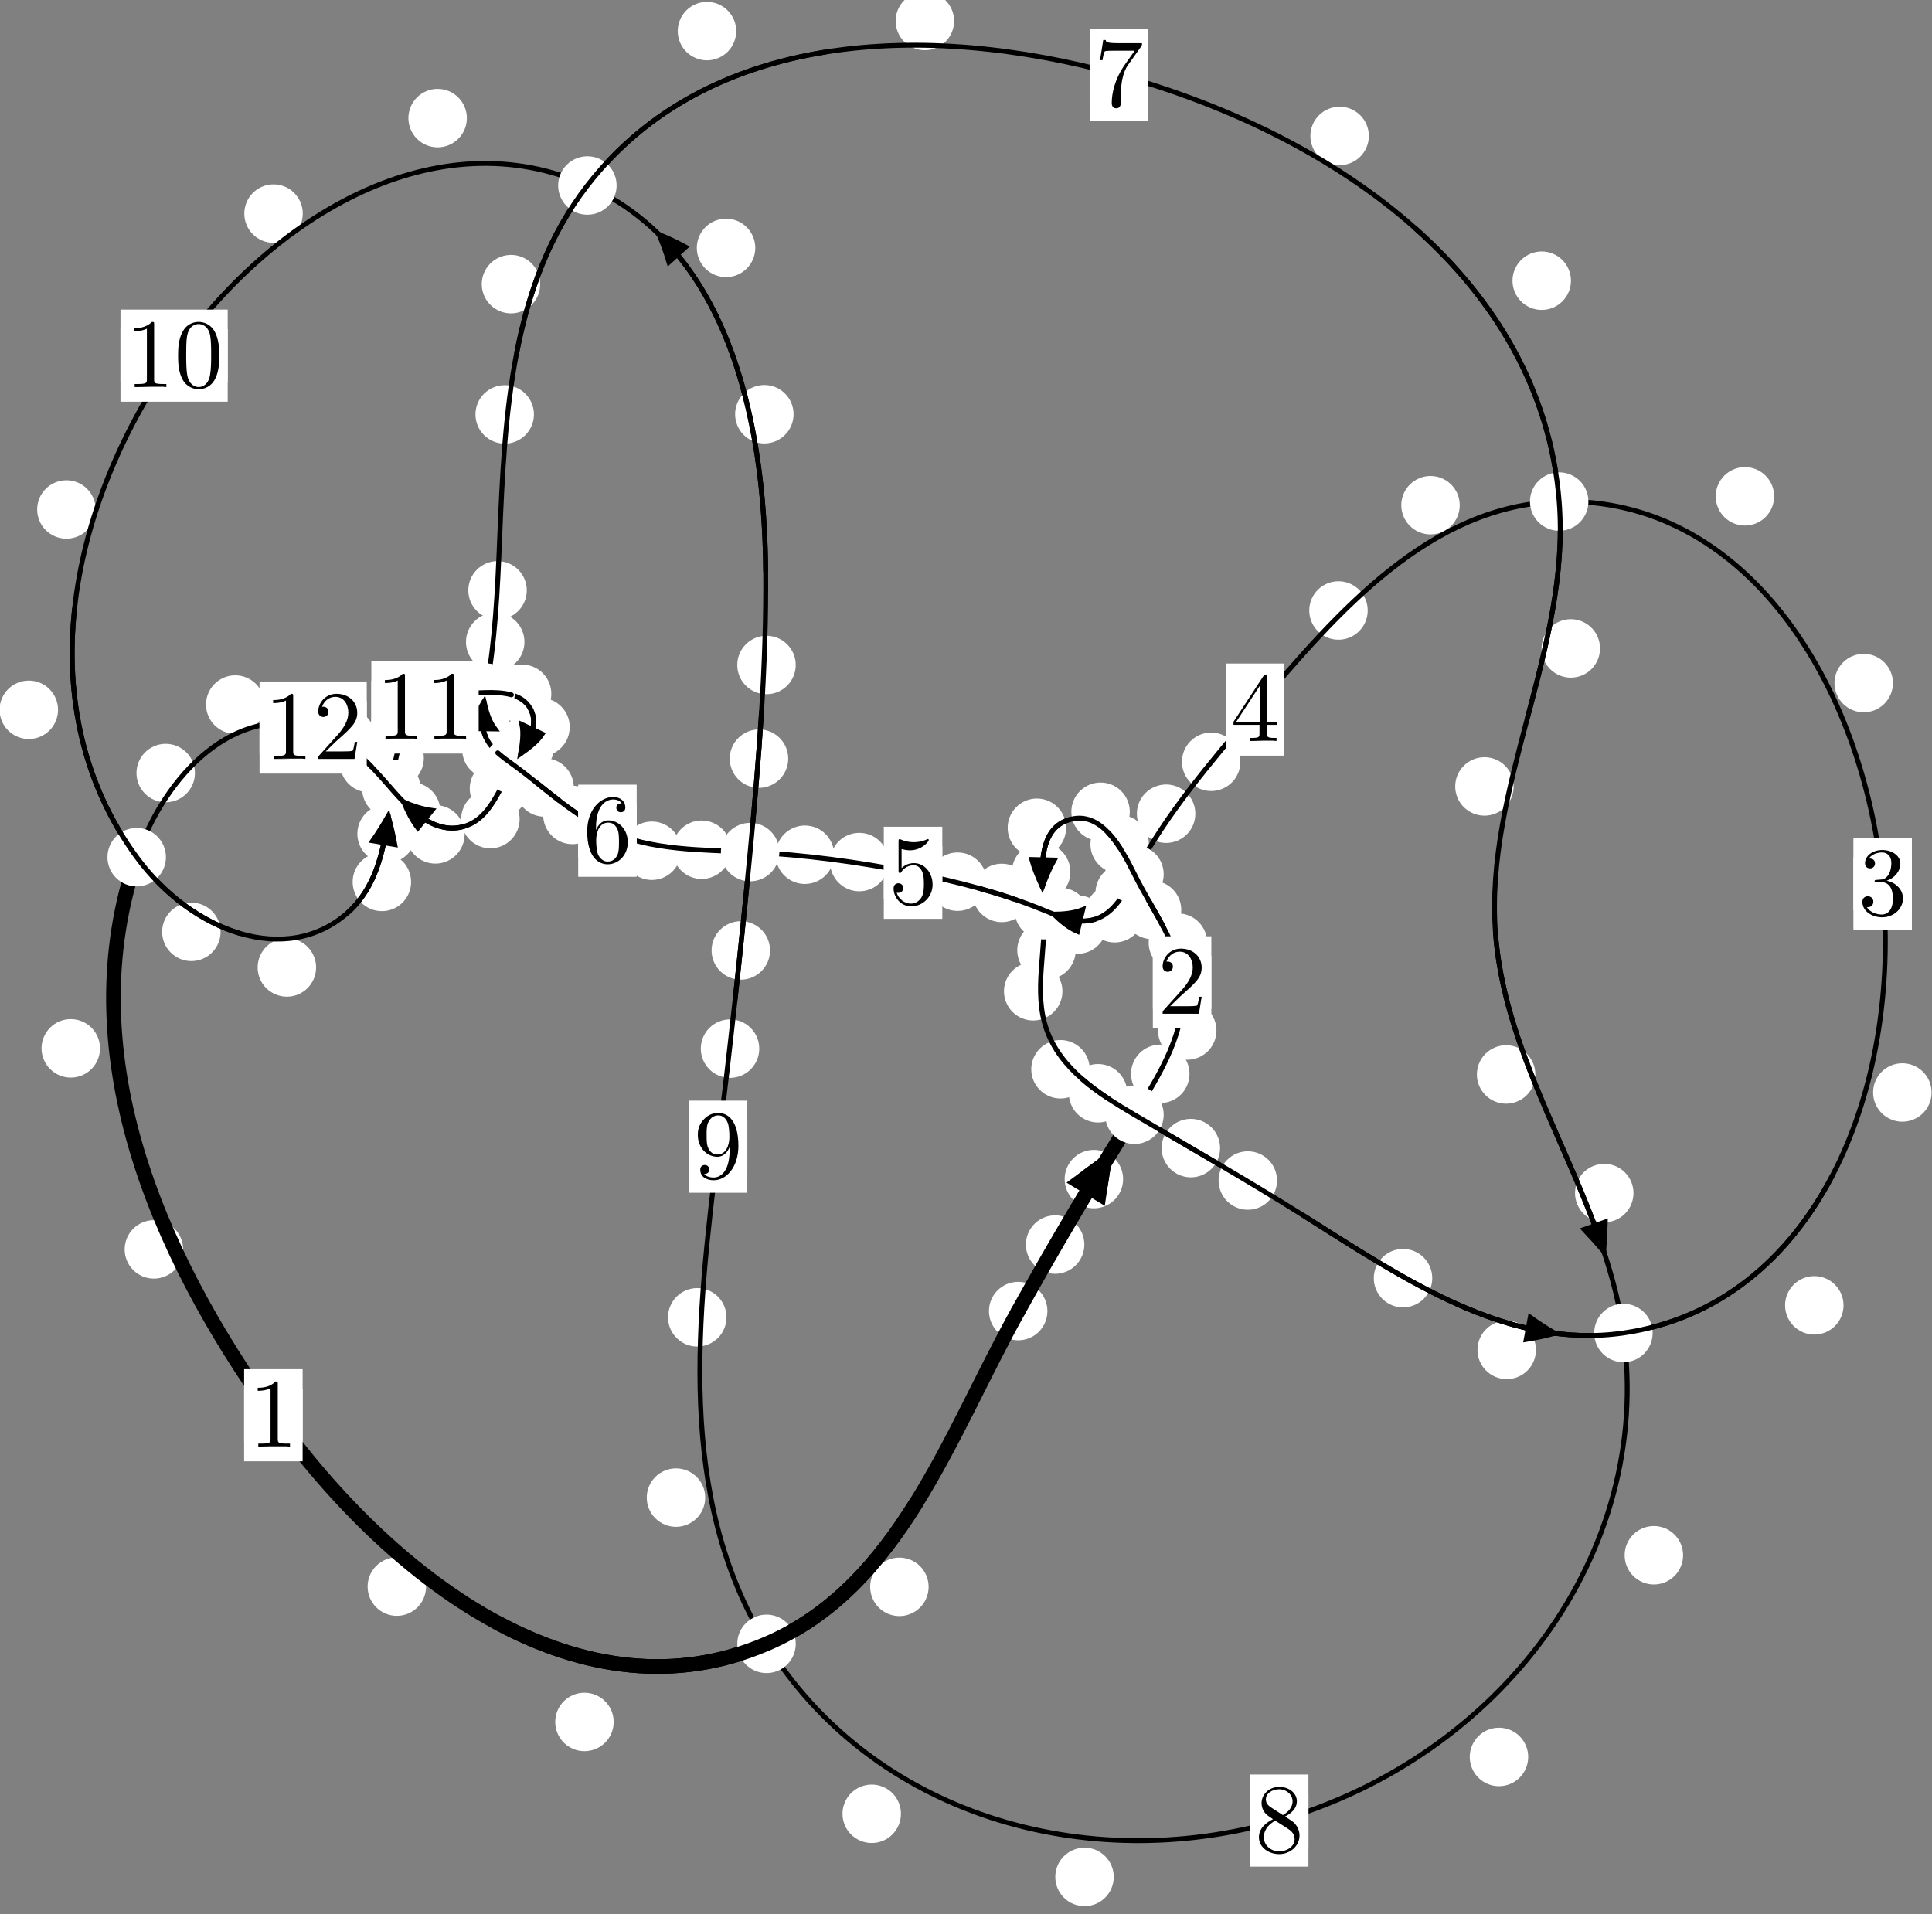 <?xml version="1.0"?>
<!-- Created by MetaPost 1.999 on 2021.07.06:0013 -->
<svg version="1.1" xmlns="http://www.w3.org/2000/svg" xmlns:xlink="http://www.w3.org/1999/xlink" width="197.551" height="195.766" viewBox="0 0 197.551 195.766">
<rect x="0" y="0" width="197.551" height="195.766" fill="#808080" stroke="none"/>
<!-- Original BoundingBox: -116.043869 -80.927292 81.507553 114.838486 -->
  <defs>
    <g transform="scale(0.01,0.01)" id="GLYPHcmr10_48">
      <path style="fill-rule: evenodd;" d="M460 -320C460 -400,455 -480,420 -554C374 -650,292 -666,250 -666C190 -666,117 -640,76 -547C44 -478,39 -400,39 -320C39 -245,43 -155,84 -79C127 2,200 22,249 22C303 22,379 1,423 -94C455 -163,460 -241,460 -320M249 -0C210 -0,151 -25,133 -121C122 -181,122 -273,122 -332C122 -396,122 -462,130 -516C149 -635,224 -644,249 -644C282 -644,348 -626,367 -527C377 -471,377 -395,377 -332C377 -257,377 -189,366 -125C351 -30,294 -0,249 -0"></path>
    </g>
    <g transform="scale(0.01,0.01)" id="GLYPHcmr10_49">
      <path style="fill-rule: evenodd;" d="M294 -640C294 -664,294 -666,271 -666C209 -602,121 -602,89 -602L89 -571C109 -571,168 -571,220 -597L220 -79C220 -43,217 -31,127 -31L95 -31L95 -0L257 -0L130 -3L217 -3L257 -3L297 -3L384 -3L419 -0L419 -31L387 -31C297 -31,294 -42,294 -79"></path>
    </g>
    <g transform="scale(0.01,0.01)" id="GLYPHcmr10_50">
      <path style="fill-rule: evenodd;" d="M127 -77L233 -180C389 -318,449 -372,449 -472C449 -586,359 -666,237 -666C124 -666,50 -574,50 -485C50 -429,100 -429,103 -429C120 -429,155 -441,155 -482C155 -508,137 -534,102 -534C94 -534,92 -534,89 -533C112 -598,166 -635,224 -635C315 -635,358 -554,358 -472C358 -392,308 -313,253 -251L61 -37C50 -26,50 -24,50 -0L421 -0L449 -174L424 -174C419 -144,412 -100,402 -85C395 -77,329 -77,307 -77"></path>
    </g>
    <g transform="scale(0.01,0.01)" id="GLYPHcmr10_51">
      <path style="fill-rule: evenodd;" d="M290 -352C372 -379,430 -449,430 -528C430 -610,342 -666,246 -666C145 -666,69 -606,69 -530C69 -497,91 -478,120 -478C151 -478,171 -500,171 -529C171 -579,124 -579,109 -579C140 -628,206 -641,242 -641C283 -641,338 -619,338 -529C338 -517,336 -459,310 -415C280 -367,246 -364,221 -363C213 -362,189 -360,182 -360C174 -359,167 -358,167 -348C167 -337,174 -337,191 -337L235 -337C317 -337,354 -269,354 -171C354 -35,285 -6,241 -6C198 -6,123 -23,88 -82C123 -77,154 -99,154 -137C154 -173,127 -193,98 -193C74 -193,42 -179,42 -135C42 -44,135 22,244 22C366 22,457 -69,457 -171C457 -253,394 -331,290 -352"></path>
    </g>
    <g transform="scale(0.01,0.01)" id="GLYPHcmr10_52">
      <path style="fill-rule: evenodd;" d="M294 -165L294 -78C294 -42,292 -31,218 -31L197 -31L197 -0L332 -0L238 -3L290 -3L332 -3L374 -3L427 -3L468 -0L468 -31L447 -31C373 -31,371 -42,371 -78L371 -165L471 -165L471 -196L371 -196L371 -651C371 -671,371 -677,355 -677C346 -677,343 -677,335 -665L28 -196L28 -165M300 -196L56 -196L300 -569"></path>
    </g>
    <g transform="scale(0.01,0.01)" id="GLYPHcmr10_53">
      <path style="fill-rule: evenodd;" d="M449 -201C449 -320,367 -420,259 -420C211 -420,168 -404,132 -369L132 -564C152 -558,185 -551,217 -551C340 -551,410 -642,410 -655C410 -661,407 -666,400 -666C399 -666,397 -666,392 -663C372 -654,323 -634,256 -634C216 -634,170 -641,123 -662C115 -665,113 -665,111 -665C101 -665,101 -657,101 -641L101 -345C101 -327,101 -319,115 -319C122 -319,124 -322,128 -328C139 -344,176 -398,257 -398C309 -398,334 -352,342 -334C358 -297,360 -258,360 -208C360 -173,360 -113,336 -71C312 -32,275 -6,229 -6C156 -6,99 -59,82 -118C85 -117,88 -116,99 -116C132 -116,149 -141,149 -165C149 -189,132 -214,99 -214C85 -214,50 -207,50 -161C50 -75,119 22,231 22C347 22,449 -74,449 -201"></path>
    </g>
    <g transform="scale(0.01,0.01)" id="GLYPHcmr10_54">
      <path style="fill-rule: evenodd;" d="M132 -328L132 -352C132 -605,256 -641,307 -641C331 -641,373 -635,395 -601C380 -601,340 -601,340 -556C340 -525,364 -510,386 -510C402 -510,432 -519,432 -558C432 -618,388 -666,305 -666C177 -666,42 -537,42 -316C42 -49,158 22,251 22C362 22,457 -72,457 -204C457 -331,368 -427,257 -427C189 -427,152 -376,132 -328M251 -6C188 -6,158 -66,152 -81C134 -128,134 -208,134 -226C134 -304,166 -404,256 -404C272 -404,318 -404,349 -342C367 -305,367 -254,367 -205C367 -157,367 -107,350 -71C320 -11,274 -6,251 -6"></path>
    </g>
    <g transform="scale(0.01,0.01)" id="GLYPHcmr10_55">
      <path style="fill-rule: evenodd;" d="M476 -609C485 -621,485 -623,485 -644L242 -644C120 -644,118 -657,114 -676L89 -676L56 -470L81 -470C84 -486,93 -549,106 -561C113 -567,191 -567,204 -567L411 -567C400 -551,321 -442,299 -409C209 -274,176 -135,176 -33C176 -23,176 22,222 22C268 22,268 -23,268 -33L268 -84C268 -139,271 -194,279 -248C283 -271,297 -357,341 -419"></path>
    </g>
    <g transform="scale(0.01,0.01)" id="GLYPHcmr10_56">
      <path style="fill-rule: evenodd;" d="M163 -457C117 -487,113 -521,113 -538C113 -599,178 -641,249 -641C322 -641,386 -589,386 -517C386 -460,347 -412,287 -377M309 -362C381 -399,430 -451,430 -517C430 -609,341 -666,250 -666C150 -666,69 -592,69 -499C69 -481,71 -436,113 -389C124 -377,161 -352,186 -335C128 -306,42 -250,42 -151C42 -45,144 22,249 22C362 22,457 -61,457 -168C457 -204,446 -249,408 -291C389 -312,373 -322,309 -362M209 -320L332 -242C360 -223,407 -193,407 -132C407 -58,332 -6,250 -6C164 -6,92 -68,92 -151C92 -209,124 -273,209 -320"></path>
    </g>
    <g transform="scale(0.01,0.01)" id="GLYPHcmr10_57">
      <path style="fill-rule: evenodd;" d="M367 -318L367 -286C367 -52,263 -6,205 -6C188 -6,134 -8,107 -42C151 -42,159 -71,159 -88C159 -119,135 -134,113 -134C97 -134,67 -125,67 -86C67 -19,121 22,206 22C335 22,457 -114,457 -329C457 -598,342 -666,253 -666C198 -666,149 -648,106 -603C65 -558,42 -516,42 -441C42 -316,130 -218,242 -218C303 -218,344 -260,367 -318M243 -241C227 -241,181 -241,150 -304C132 -341,132 -391,132 -440C132 -494,132 -541,153 -578C180 -628,218 -641,253 -641C299 -641,332 -607,349 -562C361 -530,365 -467,365 -421C365 -338,331 -241,243 -241"></path>
    </g>
  </defs>
  <path d="M110.876 127.274C110.876 126.481,110.561 125.721,110 125.161C109.44 124.6,108.68 124.285,107.887 124.285C107.094 124.285,106.334 124.6,105.774 125.161C105.213 125.721,104.898 126.481,104.898 127.274C104.898 128.067,105.213 128.827,105.774 129.387C106.334 129.948,107.094 130.263,107.887 130.263C108.68 130.263,109.44 129.948,110 129.387C110.561 128.827,110.876 128.067,110.876 127.274Z" style="fill: rgb(100%,100%,100%);stroke: none;"></path>
  <path d="M107.101 134.075C107.101 133.282,106.786 132.522,106.225 131.961C105.665 131.401,104.904 131.086,104.112 131.086C103.319 131.086,102.559 131.401,101.998 131.961C101.438 132.522,101.123 133.282,101.123 134.075C101.123 134.867,101.438 135.627,101.998 136.188C102.559 136.748,103.319 137.063,104.112 137.063C104.904 137.063,105.665 136.748,106.225 136.188C106.786 135.627,107.101 134.867,107.101 134.075Z" style="fill: rgb(100%,100%,100%);stroke: none;"></path>
  <path d="M121.628 109.815C121.628 109.022,121.313 108.262,120.752 107.701C120.192 107.141,119.432 106.826,118.639 106.826C117.846 106.826,117.086 107.141,116.526 107.701C115.965 108.262,115.65 109.022,115.65 109.815C115.65 110.607,115.965 111.368,116.526 111.928C117.086 112.489,117.846 112.803,118.639 112.803C119.432 112.803,120.192 112.489,120.752 111.928C121.313 111.368,121.628 110.607,121.628 109.815Z" style="fill: rgb(100%,100%,100%);stroke: none;"></path>
  <path d="M114.84 120.58C114.84 119.787,114.525 119.027,113.965 118.466C113.404 117.906,112.644 117.591,111.851 117.591C111.059 117.591,110.299 117.906,109.738 118.466C109.178 119.027,108.863 119.787,108.863 120.58C108.863 121.372,109.178 122.133,109.738 122.693C110.299 123.253,111.059 123.568,111.851 123.568C112.644 123.568,113.404 123.253,113.965 122.693C114.525 122.133,114.84 121.372,114.84 120.58Z" style="fill: rgb(100%,100%,100%);stroke: none;"></path>
  <path d="M123.43 96.397C123.43 95.604,123.115 94.844,122.554 94.283C121.994 93.723,121.234 93.408,120.441 93.408C119.648 93.408,118.888 93.723,118.328 94.283C117.767 94.844,117.452 95.604,117.452 96.397C117.452 97.189,117.767 97.949,118.328 98.51C118.888 99.07,119.648 99.385,120.441 99.385C121.234 99.385,121.994 99.07,122.554 98.51C123.115 97.949,123.43 97.189,123.43 96.397Z" style="fill: rgb(100%,100%,100%);stroke: none;"></path>
  <path d="M124.385 105.384C124.385 104.591,124.07 103.831,123.51 103.271C122.949 102.71,122.189 102.395,121.396 102.395C120.604 102.395,119.843 102.71,119.283 103.271C118.722 103.831,118.407 104.591,118.407 105.384C118.407 106.177,118.722 106.937,119.283 107.497C119.843 108.058,120.604 108.373,121.396 108.373C122.189 108.373,122.949 108.058,123.51 107.497C124.07 106.937,124.385 106.177,124.385 105.384Z" style="fill: rgb(100%,100%,100%);stroke: none;"></path>
  <path d="M117.478 86.34C117.478 85.547,117.163 84.787,116.602 84.227C116.042 83.666,115.282 83.351,114.489 83.351C113.696 83.351,112.936 83.666,112.376 84.227C111.815 84.787,111.5 85.547,111.5 86.34C111.5 87.133,111.815 87.893,112.376 88.453C112.936 89.014,113.696 89.329,114.489 89.329C115.282 89.329,116.042 89.014,116.602 88.453C117.163 87.893,117.478 87.133,117.478 86.34Z" style="fill: rgb(100%,100%,100%);stroke: none;"></path>
  <path d="M120.786 93.052C120.786 92.26,120.472 91.5,119.911 90.939C119.351 90.379,118.59 90.064,117.798 90.064C117.005 90.064,116.245 90.379,115.684 90.939C115.124 91.5,114.809 92.26,114.809 93.052C114.809 93.845,115.124 94.605,115.684 95.166C116.245 95.726,117.005 96.041,117.798 96.041C118.59 96.041,119.351 95.726,119.911 95.166C120.472 94.605,120.786 93.845,120.786 93.052Z" style="fill: rgb(100%,100%,100%);stroke: none;"></path>
  <path d="M109.013 84.653C109.013 83.861,108.698 83.1,108.138 82.54C107.577 81.979,106.817 81.664,106.025 81.664C105.232 81.664,104.472 81.979,103.911 82.54C103.351 83.1,103.036 83.861,103.036 84.653C103.036 85.446,103.351 86.206,103.911 86.767C104.472 87.327,105.232 87.642,106.025 87.642C106.817 87.642,107.577 87.327,108.138 86.767C108.698 86.206,109.013 85.446,109.013 84.653Z" style="fill: rgb(100%,100%,100%);stroke: none;"></path>
  <path d="M115.525 83.015C115.525 82.222,115.21 81.462,114.65 80.901C114.089 80.341,113.329 80.026,112.536 80.026C111.744 80.026,110.983 80.341,110.423 80.901C109.863 81.462,109.548 82.222,109.548 83.015C109.548 83.807,109.863 84.567,110.423 85.128C110.983 85.688,111.744 86.003,112.536 86.003C113.329 86.003,114.089 85.688,114.65 85.128C115.21 84.567,115.525 83.807,115.525 83.015Z" style="fill: rgb(100%,100%,100%);stroke: none;"></path>
  <path d="M109.994 97.171C109.994 96.378,109.679 95.618,109.119 95.058C108.558 94.497,107.798 94.182,107.005 94.182C106.213 94.182,105.453 94.497,104.892 95.058C104.332 95.618,104.017 96.378,104.017 97.171C104.017 97.964,104.332 98.724,104.892 99.284C105.453 99.845,106.213 100.16,107.005 100.16C107.798 100.16,108.558 99.845,109.119 99.284C109.679 98.724,109.994 97.964,109.994 97.171Z" style="fill: rgb(100%,100%,100%);stroke: none;"></path>
  <path d="M109.448 89.17C109.448 88.377,109.133 87.617,108.573 87.057C108.012 86.496,107.252 86.181,106.459 86.181C105.667 86.181,104.906 86.496,104.346 87.057C103.786 87.617,103.471 88.377,103.471 89.17C103.471 89.963,103.786 90.723,104.346 91.283C104.906 91.844,105.667 92.159,106.459 92.159C107.252 92.159,108.012 91.844,108.573 91.283C109.133 90.723,109.448 89.963,109.448 89.17Z" style="fill: rgb(100%,100%,100%);stroke: none;"></path>
  <path d="M111.427 109.347C111.427 108.554,111.112 107.794,110.551 107.234C109.991 106.673,109.231 106.358,108.438 106.358C107.645 106.358,106.885 106.673,106.325 107.234C105.764 107.794,105.449 108.554,105.449 109.347C105.449 110.14,105.764 110.9,106.325 111.46C106.885 112.021,107.645 112.336,108.438 112.336C109.231 112.336,109.991 112.021,110.551 111.46C111.112 110.9,111.427 110.14,111.427 109.347Z" style="fill: rgb(100%,100%,100%);stroke: none;"></path>
  <path d="M108.636 101.371C108.636 100.578,108.321 99.818,107.76 99.258C107.2 98.697,106.44 98.382,105.647 98.382C104.854 98.382,104.094 98.697,103.534 99.258C102.973 99.818,102.658 100.578,102.658 101.371C102.658 102.164,102.973 102.924,103.534 103.484C104.094 104.045,104.854 104.36,105.647 104.36C106.44 104.36,107.2 104.045,107.76 103.484C108.321 102.924,108.636 102.164,108.636 101.371Z" style="fill: rgb(100%,100%,100%);stroke: none;"></path>
  <path d="M124.756 117.41C124.756 116.617,124.441 115.857,123.88 115.297C123.32 114.736,122.56 114.421,121.767 114.421C120.974 114.421,120.214 114.736,119.654 115.297C119.093 115.857,118.778 116.617,118.778 117.41C118.778 118.203,119.093 118.963,119.654 119.523C120.214 120.084,120.974 120.399,121.767 120.399C122.56 120.399,123.32 120.084,123.88 119.523C124.441 118.963,124.756 118.203,124.756 117.41Z" style="fill: rgb(100%,100%,100%);stroke: none;"></path>
  <path d="M115.269 111.8C115.269 111.008,114.954 110.248,114.393 109.687C113.833 109.127,113.072 108.812,112.28 108.812C111.487 108.812,110.727 109.127,110.166 109.687C109.606 110.248,109.291 111.008,109.291 111.8C109.291 112.593,109.606 113.353,110.166 113.914C110.727 114.474,111.487 114.789,112.28 114.789C113.072 114.789,113.833 114.474,114.393 113.914C114.954 113.353,115.269 112.593,115.269 111.8Z" style="fill: rgb(100%,100%,100%);stroke: none;"></path>
  <path d="M146.451 130.709C146.451 129.917,146.136 129.157,145.575 128.596C145.015 128.036,144.254 127.721,143.462 127.721C142.669 127.721,141.909 128.036,141.348 128.596C140.788 129.157,140.473 129.917,140.473 130.709C140.473 131.502,140.788 132.262,141.348 132.823C141.909 133.383,142.669 133.698,143.462 133.698C144.254 133.698,145.015 133.383,145.575 132.823C146.136 132.262,146.451 131.502,146.451 130.709Z" style="fill: rgb(100%,100%,100%);stroke: none;"></path>
  <path d="M130.58 120.724C130.58 119.932,130.265 119.171,129.705 118.611C129.144 118.05,128.384 117.736,127.592 117.736C126.799 117.736,126.039 118.05,125.478 118.611C124.918 119.171,124.603 119.932,124.603 120.724C124.603 121.517,124.918 122.277,125.478 122.838C126.039 123.398,126.799 123.713,127.592 123.713C128.384 123.713,129.144 123.398,129.705 122.838C130.265 122.277,130.58 121.517,130.58 120.724Z" style="fill: rgb(100%,100%,100%);stroke: none;"></path>
  <path d="M188.505 133.489C188.505 132.696,188.19 131.936,187.63 131.376C187.07 130.815,186.309 130.5,185.517 130.5C184.724 130.5,183.964 130.815,183.403 131.376C182.843 131.936,182.528 132.696,182.528 133.489C182.528 134.282,182.843 135.042,183.403 135.602C183.964 136.163,184.724 136.478,185.517 136.478C186.309 136.478,187.07 136.163,187.63 135.602C188.19 135.042,188.505 134.282,188.505 133.489Z" style="fill: rgb(100%,100%,100%);stroke: none;"></path>
  <path d="M157.054 138.046C157.054 137.253,156.739 136.493,156.179 135.933C155.618 135.372,154.858 135.057,154.065 135.057C153.273 135.057,152.512 135.372,151.952 135.933C151.391 136.493,151.076 137.253,151.076 138.046C151.076 138.839,151.391 139.599,151.952 140.159C152.512 140.72,153.273 141.035,154.065 141.035C154.858 141.035,155.618 140.72,156.179 140.159C156.739 139.599,157.054 138.839,157.054 138.046Z" style="fill: rgb(100%,100%,100%);stroke: none;"></path>
  <path d="M193.556 69.855C193.556 69.062,193.241 68.302,192.681 67.742C192.121 67.181,191.36 66.866,190.568 66.866C189.775 66.866,189.015 67.181,188.454 67.742C187.894 68.302,187.579 69.062,187.579 69.855C187.579 70.648,187.894 71.408,188.454 71.968C189.015 72.529,189.775 72.844,190.568 72.844C191.36 72.844,192.121 72.529,192.681 71.968C193.241 71.408,193.556 70.648,193.556 69.855Z" style="fill: rgb(100%,100%,100%);stroke: none;"></path>
  <path d="M197.508 111.721C197.508 110.928,197.193 110.168,196.632 109.607C196.072 109.047,195.312 108.732,194.519 108.732C193.726 108.732,192.966 109.047,192.406 109.607C191.845 110.168,191.53 110.928,191.53 111.721C191.53 112.513,191.845 113.274,192.406 113.834C192.966 114.395,193.726 114.709,194.519 114.709C195.312 114.709,196.072 114.395,196.632 113.834C197.193 113.274,197.508 112.513,197.508 111.721Z" style="fill: rgb(100%,100%,100%);stroke: none;"></path>
  <path d="M149.261 51.666C149.261 50.873,148.946 50.113,148.386 49.552C147.825 48.992,147.065 48.677,146.272 48.677C145.48 48.677,144.72 48.992,144.159 49.552C143.599 50.113,143.284 50.873,143.284 51.666C143.284 52.458,143.599 53.218,144.159 53.779C144.72 54.339,145.48 54.654,146.272 54.654C147.065 54.654,147.825 54.339,148.386 53.779C148.946 53.218,149.261 52.458,149.261 51.666Z" style="fill: rgb(100%,100%,100%);stroke: none;"></path>
  <path d="M181.411 50.757C181.411 49.964,181.096 49.204,180.536 48.644C179.975 48.083,179.215 47.768,178.422 47.768C177.63 47.768,176.869 48.083,176.309 48.644C175.749 49.204,175.434 49.964,175.434 50.757C175.434 51.55,175.749 52.31,176.309 52.87C176.869 53.431,177.63 53.746,178.422 53.746C179.215 53.746,179.975 53.431,180.536 52.87C181.096 52.31,181.411 51.55,181.411 50.757Z" style="fill: rgb(100%,100%,100%);stroke: none;"></path>
  <path d="M126.833 77.905C126.833 77.113,126.518 76.352,125.958 75.792C125.397 75.231,124.637 74.916,123.844 74.916C123.052 74.916,122.291 75.231,121.731 75.792C121.171 76.352,120.856 77.113,120.856 77.905C120.856 78.698,121.171 79.458,121.731 80.019C122.291 80.579,123.052 80.894,123.844 80.894C124.637 80.894,125.397 80.579,125.958 80.019C126.518 79.458,126.833 78.698,126.833 77.905Z" style="fill: rgb(100%,100%,100%);stroke: none;"></path>
  <path d="M139.852 62.431C139.852 61.639,139.537 60.878,138.976 60.318C138.416 59.758,137.656 59.443,136.863 59.443C136.07 59.443,135.31 59.758,134.75 60.318C134.189 60.878,133.874 61.639,133.874 62.431C133.874 63.224,134.189 63.984,134.75 64.545C135.31 65.105,136.07 65.42,136.863 65.42C137.656 65.42,138.416 65.105,138.976 64.545C139.537 63.984,139.852 63.224,139.852 62.431Z" style="fill: rgb(100%,100%,100%);stroke: none;"></path>
  <path d="M117.993 91.31C117.993 90.517,117.678 89.757,117.117 89.196C116.557 88.636,115.797 88.321,115.004 88.321C114.211 88.321,113.451 88.636,112.891 89.196C112.33 89.757,112.015 90.517,112.015 91.31C112.015 92.102,112.33 92.863,112.891 93.423C113.451 93.984,114.211 94.298,115.004 94.298C115.797 94.298,116.557 93.984,117.117 93.423C117.678 92.863,117.993 92.102,117.993 91.31Z" style="fill: rgb(100%,100%,100%);stroke: none;"></path>
  <path d="M122.226 83.215C122.226 82.422,121.911 81.662,121.351 81.102C120.79 80.541,120.03 80.226,119.237 80.226C118.445 80.226,117.685 80.541,117.124 81.102C116.564 81.662,116.249 82.422,116.249 83.215C116.249 84.008,116.564 84.768,117.124 85.328C117.685 85.889,118.445 86.204,119.237 86.204C120.03 86.204,120.79 85.889,121.351 85.328C121.911 84.768,122.226 84.008,122.226 83.215Z" style="fill: rgb(100%,100%,100%);stroke: none;"></path>
  <path d="M113.174 94.553C113.174 93.76,112.859 93,112.298 92.439C111.738 91.879,110.978 91.564,110.185 91.564C109.392 91.564,108.632 91.879,108.072 92.439C107.511 93,107.196 93.76,107.196 94.553C107.196 95.345,107.511 96.105,108.072 96.666C108.632 97.226,109.392 97.541,110.185 97.541C110.978 97.541,111.738 97.226,112.298 96.666C112.859 96.105,113.174 95.345,113.174 94.553Z" style="fill: rgb(100%,100%,100%);stroke: none;"></path>
  <path d="M116.967 93.393C116.967 92.6,116.652 91.84,116.091 91.279C115.531 90.719,114.771 90.404,113.978 90.404C113.185 90.404,112.425 90.719,111.865 91.279C111.304 91.84,110.989 92.6,110.989 93.393C110.989 94.185,111.304 94.945,111.865 95.506C112.425 96.066,113.185 96.381,113.978 96.381C114.771 96.381,115.531 96.066,116.091 95.506C116.652 94.945,116.967 94.185,116.967 93.393Z" style="fill: rgb(100%,100%,100%);stroke: none;"></path>
  <path d="M105.418 91.315C105.418 90.522,105.103 89.762,104.542 89.202C103.982 88.641,103.222 88.326,102.429 88.326C101.636 88.326,100.876 88.641,100.316 89.202C99.755 89.762,99.44 90.522,99.44 91.315C99.44 92.108,99.755 92.868,100.316 93.428C100.876 93.989,101.636 94.304,102.429 94.304C103.222 94.304,103.982 93.989,104.542 93.428C105.103 92.868,105.418 92.108,105.418 91.315Z" style="fill: rgb(100%,100%,100%);stroke: none;"></path>
  <path d="M111.401 93.772C111.401 92.979,111.086 92.219,110.525 91.659C109.965 91.098,109.205 90.783,108.412 90.783C107.619 90.783,106.859 91.098,106.299 91.659C105.738 92.219,105.423 92.979,105.423 93.772C105.423 94.565,105.738 95.325,106.299 95.885C106.859 96.446,107.619 96.761,108.412 96.761C109.205 96.761,109.965 96.446,110.525 95.885C111.086 95.325,111.401 94.565,111.401 93.772Z" style="fill: rgb(100%,100%,100%);stroke: none;"></path>
  <path d="M90.853 88.159C90.853 87.366,90.538 86.606,89.977 86.045C89.417 85.485,88.657 85.17,87.864 85.17C87.071 85.17,86.311 85.485,85.751 86.045C85.19 86.606,84.875 87.366,84.875 88.159C84.875 88.951,85.19 89.711,85.751 90.272C86.311 90.832,87.071 91.147,87.864 91.147C88.657 91.147,89.417 90.832,89.977 90.272C90.538 89.711,90.853 88.951,90.853 88.159Z" style="fill: rgb(100%,100%,100%);stroke: none;"></path>
  <path d="M100.904 90.165C100.904 89.372,100.589 88.612,100.029 88.052C99.468 87.491,98.708 87.176,97.915 87.176C97.122 87.176,96.362 87.491,95.802 88.052C95.241 88.612,94.926 89.372,94.926 90.165C94.926 90.958,95.241 91.718,95.802 92.278C96.362 92.839,97.122 93.154,97.915 93.154C98.708 93.154,99.468 92.839,100.029 92.278C100.589 91.718,100.904 90.958,100.904 90.165Z" style="fill: rgb(100%,100%,100%);stroke: none;"></path>
  <path d="M74.734 86.897C74.734 86.104,74.419 85.344,73.858 84.784C73.298 84.223,72.537 83.908,71.745 83.908C70.952 83.908,70.192 84.223,69.631 84.784C69.071 85.344,68.756 86.104,68.756 86.897C68.756 87.69,69.071 88.45,69.631 89.01C70.192 89.571,70.952 89.886,71.745 89.886C72.537 89.886,73.298 89.571,73.858 89.01C74.419 88.45,74.734 87.69,74.734 86.897Z" style="fill: rgb(100%,100%,100%);stroke: none;"></path>
  <path d="M85.29 87.409C85.29 86.617,84.975 85.856,84.414 85.296C83.854 84.736,83.094 84.421,82.301 84.421C81.508 84.421,80.748 84.736,80.188 85.296C79.627 85.856,79.312 86.617,79.312 87.409C79.312 88.202,79.627 88.962,80.188 89.523C80.748 90.083,81.508 90.398,82.301 90.398C83.094 90.398,83.854 90.083,84.414 89.523C84.975 88.962,85.29 88.202,85.29 87.409Z" style="fill: rgb(100%,100%,100%);stroke: none;"></path>
  <path d="M61.518 83.34C61.518 82.548,61.203 81.788,60.642 81.227C60.082 80.667,59.322 80.352,58.529 80.352C57.736 80.352,56.976 80.667,56.416 81.227C55.855 81.788,55.54 82.548,55.54 83.34C55.54 84.133,55.855 84.893,56.416 85.454C56.976 86.014,57.736 86.329,58.529 86.329C59.322 86.329,60.082 86.014,60.642 85.454C61.203 84.893,61.518 84.133,61.518 83.34Z" style="fill: rgb(100%,100%,100%);stroke: none;"></path>
  <path d="M69.639 87.001C69.639 86.208,69.324 85.448,68.763 84.887C68.203 84.327,67.443 84.012,66.65 84.012C65.857 84.012,65.097 84.327,64.537 84.887C63.976 85.448,63.661 86.208,63.661 87.001C63.661 87.793,63.976 88.554,64.537 89.114C65.097 89.675,65.857 89.989,66.65 89.989C67.443 89.989,68.203 89.675,68.763 89.114C69.324 88.554,69.639 87.793,69.639 87.001Z" style="fill: rgb(100%,100%,100%);stroke: none;"></path>
  <path d="M54.403 77.434C54.403 76.641,54.088 75.881,53.528 75.321C52.967 74.76,52.207 74.445,51.415 74.445C50.622 74.445,49.862 74.76,49.301 75.321C48.741 75.881,48.426 76.641,48.426 77.434C48.426 78.227,48.741 78.987,49.301 79.547C49.862 80.108,50.622 80.423,51.415 80.423C52.207 80.423,52.967 80.108,53.528 79.547C54.088 78.987,54.403 78.227,54.403 77.434Z" style="fill: rgb(100%,100%,100%);stroke: none;"></path>
  <path d="M58.669 80.534C58.669 79.741,58.354 78.981,57.794 78.42C57.233 77.86,56.473 77.545,55.68 77.545C54.888 77.545,54.127 77.86,53.567 78.42C53.007 78.981,52.692 79.741,52.692 80.534C52.692 81.326,53.007 82.087,53.567 82.647C54.127 83.208,54.888 83.522,55.68 83.522C56.473 83.522,57.233 83.208,57.794 82.647C58.354 82.087,58.669 81.326,58.669 80.534Z" style="fill: rgb(100%,100%,100%);stroke: none;"></path>
  <path d="M52.021 73.987C52.021 73.194,51.706 72.434,51.146 71.873C50.585 71.313,49.825 70.998,49.032 70.998C48.24 70.998,47.479 71.313,46.919 71.873C46.358 72.434,46.043 73.194,46.043 73.987C46.043 74.779,46.358 75.539,46.919 76.1C47.479 76.66,48.24 76.975,49.032 76.975C49.825 76.975,50.585 76.66,51.146 76.1C51.706 75.539,52.021 74.779,52.021 73.987Z" style="fill: rgb(100%,100%,100%);stroke: none;"></path>
  <path d="M53.235 76.653C53.235 75.86,52.92 75.1,52.36 74.54C51.799 73.979,51.039 73.664,50.247 73.664C49.454 73.664,48.694 73.979,48.133 74.54C47.573 75.1,47.258 75.86,47.258 76.653C47.258 77.446,47.573 78.206,48.133 78.766C48.694 79.327,49.454 79.642,50.247 79.642C51.039 79.642,51.799 79.327,52.36 78.766C52.92 78.206,53.235 77.446,53.235 76.653Z" style="fill: rgb(100%,100%,100%);stroke: none;"></path>
  <path d="M53.626 65.647C53.626 64.854,53.311 64.094,52.75 63.533C52.19 62.973,51.43 62.658,50.637 62.658C49.844 62.658,49.084 62.973,48.524 63.533C47.963 64.094,47.648 64.854,47.648 65.647C47.648 66.439,47.963 67.2,48.524 67.76C49.084 68.321,49.844 68.635,50.637 68.635C51.43 68.635,52.19 68.321,52.75 67.76C53.311 67.2,53.626 66.439,53.626 65.647Z" style="fill: rgb(100%,100%,100%);stroke: none;"></path>
  <path d="M52.361 72.37C52.361 71.577,52.046 70.817,51.486 70.256C50.925 69.696,50.165 69.381,49.372 69.381C48.58 69.381,47.82 69.696,47.259 70.256C46.699 70.817,46.384 71.577,46.384 72.37C46.384 73.162,46.699 73.922,47.259 74.483C47.82 75.043,48.58 75.358,49.372 75.358C50.165 75.358,50.925 75.043,51.486 74.483C52.046 73.922,52.361 73.162,52.361 72.37Z" style="fill: rgb(100%,100%,100%);stroke: none;"></path>
  <path d="M54.595 42.381C54.595 41.589,54.28 40.829,53.72 40.268C53.159 39.708,52.399 39.393,51.606 39.393C50.814 39.393,50.054 39.708,49.493 40.268C48.933 40.829,48.618 41.589,48.618 42.381C48.618 43.174,48.933 43.934,49.493 44.495C50.054 45.055,50.814 45.37,51.606 45.37C52.399 45.37,53.159 45.055,53.72 44.495C54.28 43.934,54.595 43.174,54.595 42.381Z" style="fill: rgb(100%,100%,100%);stroke: none;"></path>
  <path d="M53.864 60.371C53.864 59.579,53.549 58.818,52.988 58.258C52.428 57.698,51.668 57.383,50.875 57.383C50.082 57.383,49.322 57.698,48.762 58.258C48.201 58.818,47.886 59.579,47.886 60.371C47.886 61.164,48.201 61.924,48.762 62.485C49.322 63.045,50.082 63.36,50.875 63.36C51.668 63.36,52.428 63.045,52.988 62.485C53.549 61.924,53.864 61.164,53.864 60.371Z" style="fill: rgb(100%,100%,100%);stroke: none;"></path>
  <path d="M75.278 3.183C75.278 2.391,74.963 1.631,74.403 1.07C73.842 0.51,73.082 0.195,72.29 0.195C71.497 0.195,70.737 0.51,70.176 1.07C69.616 1.631,69.301 2.391,69.301 3.183C69.301 3.976,69.616 4.736,70.176 5.297C70.737 5.857,71.497 6.172,72.29 6.172C73.082 6.172,73.842 5.857,74.403 5.297C74.963 4.736,75.278 3.976,75.278 3.183Z" style="fill: rgb(100%,100%,100%);stroke: none;"></path>
  <path d="M55.239 29.059C55.239 28.266,54.924 27.506,54.363 26.946C53.803 26.385,53.043 26.07,52.25 26.07C51.457 26.07,50.697 26.385,50.137 26.946C49.576 27.506,49.261 28.266,49.261 29.059C49.261 29.852,49.576 30.612,50.137 31.172C50.697 31.733,51.457 32.048,52.25 32.048C53.043 32.048,53.803 31.733,54.363 31.172C54.924 30.612,55.239 29.852,55.239 29.059Z" style="fill: rgb(100%,100%,100%);stroke: none;"></path>
  <path d="M139.968 13.905C139.968 13.112,139.653 12.352,139.092 11.791C138.532 11.231,137.772 10.916,136.979 10.916C136.186 10.916,135.426 11.231,134.866 11.791C134.305 12.352,133.99 13.112,133.99 13.905C133.99 14.697,134.305 15.458,134.866 16.018C135.426 16.579,136.186 16.894,136.979 16.894C137.772 16.894,138.532 16.579,139.092 16.018C139.653 15.458,139.968 14.697,139.968 13.905Z" style="fill: rgb(100%,100%,100%);stroke: none;"></path>
  <path d="M97.558 2.15C97.558 1.358,97.243 0.597,96.683 0.037C96.122 -0.524,95.362 -0.838,94.57 -0.838C93.777 -0.838,93.017 -0.524,92.456 0.037C91.896 0.597,91.581 1.358,91.581 2.15C91.581 2.943,91.896 3.703,92.456 4.264C93.017 4.824,93.777 5.139,94.57 5.139C95.362 5.139,96.122 4.824,96.683 4.264C97.243 3.703,97.558 2.943,97.558 2.15Z" style="fill: rgb(100%,100%,100%);stroke: none;"></path>
  <path d="M163.606 66.311C163.606 65.518,163.291 64.758,162.731 64.198C162.17 63.637,161.41 63.322,160.618 63.322C159.825 63.322,159.065 63.637,158.504 64.198C157.944 64.758,157.629 65.518,157.629 66.311C157.629 67.104,157.944 67.864,158.504 68.424C159.065 68.985,159.825 69.3,160.618 69.3C161.41 69.3,162.17 68.985,162.731 68.424C163.291 67.864,163.606 67.104,163.606 66.311Z" style="fill: rgb(100%,100%,100%);stroke: none;"></path>
  <path d="M160.633 28.707C160.633 27.914,160.318 27.154,159.758 26.593C159.197 26.033,158.437 25.718,157.644 25.718C156.852 25.718,156.091 26.033,155.531 26.593C154.971 27.154,154.656 27.914,154.656 28.707C154.656 29.499,154.971 30.26,155.531 30.82C156.091 31.381,156.852 31.696,157.644 31.696C158.437 31.696,159.197 31.381,159.758 30.82C160.318 30.26,160.633 29.499,160.633 28.707Z" style="fill: rgb(100%,100%,100%);stroke: none;"></path>
  <path d="M156.992 109.878C156.992 109.085,156.678 108.325,156.117 107.764C155.557 107.204,154.796 106.889,154.004 106.889C153.211 106.889,152.451 107.204,151.89 107.764C151.33 108.325,151.015 109.085,151.015 109.878C151.015 110.67,151.33 111.43,151.89 111.991C152.451 112.551,153.211 112.866,154.004 112.866C154.796 112.866,155.557 112.551,156.117 111.991C156.678 111.43,156.992 110.67,156.992 109.878Z" style="fill: rgb(100%,100%,100%);stroke: none;"></path>
  <path d="M154.776 80.424C154.776 79.631,154.461 78.871,153.901 78.311C153.34 77.75,152.58 77.435,151.788 77.435C150.995 77.435,150.235 77.75,149.674 78.311C149.114 78.871,148.799 79.631,148.799 80.424C148.799 81.217,149.114 81.977,149.674 82.537C150.235 83.098,150.995 83.413,151.788 83.413C152.58 83.413,153.34 83.098,153.901 82.537C154.461 81.977,154.776 81.217,154.776 80.424Z" style="fill: rgb(100%,100%,100%);stroke: none;"></path>
  <path d="M172.099 159.044C172.099 158.252,171.784 157.492,171.224 156.931C170.663 156.371,169.903 156.056,169.11 156.056C168.318 156.056,167.558 156.371,166.997 156.931C166.437 157.492,166.122 158.252,166.122 159.044C166.122 159.837,166.437 160.597,166.997 161.158C167.558 161.718,168.318 162.033,169.11 162.033C169.903 162.033,170.663 161.718,171.224 161.158C171.784 160.597,172.099 159.837,172.099 159.044Z" style="fill: rgb(100%,100%,100%);stroke: none;"></path>
  <path d="M167.027 122.009C167.027 121.216,166.712 120.456,166.151 119.895C165.591 119.335,164.831 119.02,164.038 119.02C163.245 119.02,162.485 119.335,161.925 119.895C161.364 120.456,161.049 121.216,161.049 122.009C161.049 122.801,161.364 123.561,161.925 124.122C162.485 124.682,163.245 124.997,164.038 124.997C164.831 124.997,165.591 124.682,166.151 124.122C166.712 123.561,167.027 122.801,167.027 122.009Z" style="fill: rgb(100%,100%,100%);stroke: none;"></path>
  <path d="M113.883 191.939C113.883 191.146,113.568 190.386,113.007 189.825C112.447 189.265,111.687 188.95,110.894 188.95C110.101 188.95,109.341 189.265,108.781 189.825C108.22 190.386,107.905 191.146,107.905 191.939C107.905 192.731,108.22 193.491,108.781 194.052C109.341 194.612,110.101 194.927,110.894 194.927C111.687 194.927,112.447 194.612,113.007 194.052C113.568 193.491,113.883 192.731,113.883 191.939Z" style="fill: rgb(100%,100%,100%);stroke: none;"></path>
  <path d="M156.262 179.67C156.262 178.877,155.947 178.117,155.386 177.557C154.826 176.996,154.065 176.681,153.273 176.681C152.48 176.681,151.72 176.996,151.159 177.557C150.599 178.117,150.284 178.877,150.284 179.67C150.284 180.463,150.599 181.223,151.159 181.783C151.72 182.344,152.48 182.659,153.273 182.659C154.065 182.659,154.826 182.344,155.386 181.783C155.947 181.223,156.262 180.463,156.262 179.67Z" style="fill: rgb(100%,100%,100%);stroke: none;"></path>
  <path d="M72.11 153.15C72.11 152.357,71.795 151.597,71.234 151.036C70.674 150.476,69.914 150.161,69.121 150.161C68.328 150.161,67.568 150.476,67.008 151.036C66.447 151.597,66.132 152.357,66.132 153.15C66.132 153.942,66.447 154.702,67.008 155.263C67.568 155.823,68.328 156.138,69.121 156.138C69.914 156.138,70.674 155.823,71.234 155.263C71.795 154.702,72.11 153.942,72.11 153.15Z" style="fill: rgb(100%,100%,100%);stroke: none;"></path>
  <path d="M92.124 185.483C92.124 184.691,91.809 183.931,91.249 183.37C90.689 182.81,89.928 182.495,89.136 182.495C88.343 182.495,87.583 182.81,87.022 183.37C86.462 183.931,86.147 184.691,86.147 185.483C86.147 186.276,86.462 187.036,87.022 187.597C87.583 188.157,88.343 188.472,89.136 188.472C89.928 188.472,90.689 188.157,91.249 187.597C91.809 187.036,92.124 186.276,92.124 185.483Z" style="fill: rgb(100%,100%,100%);stroke: none;"></path>
  <path d="M77.636 107.237C77.636 106.444,77.321 105.684,76.76 105.124C76.2 104.563,75.44 104.248,74.647 104.248C73.854 104.248,73.094 104.563,72.534 105.124C71.973 105.684,71.658 106.444,71.658 107.237C71.658 108.03,71.973 108.79,72.534 109.35C73.094 109.911,73.854 110.226,74.647 110.226C75.44 110.226,76.2 109.911,76.76 109.35C77.321 108.79,77.636 108.03,77.636 107.237Z" style="fill: rgb(100%,100%,100%);stroke: none;"></path>
  <path d="M74.285 134.713C74.285 133.92,73.97 133.16,73.41 132.6C72.849 132.039,72.089 131.724,71.296 131.724C70.504 131.724,69.743 132.039,69.183 132.6C68.622 133.16,68.308 133.92,68.308 134.713C68.308 135.506,68.622 136.266,69.183 136.826C69.743 137.387,70.504 137.702,71.296 137.702C72.089 137.702,72.849 137.387,73.41 136.826C73.97 136.266,74.285 135.506,74.285 134.713Z" style="fill: rgb(100%,100%,100%);stroke: none;"></path>
  <path d="M80.596 77.583C80.596 76.79,80.281 76.03,79.72 75.469C79.16 74.909,78.4 74.594,77.607 74.594C76.814 74.594,76.054 74.909,75.494 75.469C74.933 76.03,74.618 76.79,74.618 77.583C74.618 78.375,74.933 79.136,75.494 79.696C76.054 80.256,76.814 80.571,77.607 80.571C78.4 80.571,79.16 80.256,79.72 79.696C80.281 79.136,80.596 78.375,80.596 77.583Z" style="fill: rgb(100%,100%,100%);stroke: none;"></path>
  <path d="M78.738 97.195C78.738 96.402,78.424 95.642,77.863 95.081C77.303 94.521,76.542 94.206,75.75 94.206C74.957 94.206,74.197 94.521,73.636 95.081C73.076 95.642,72.761 96.402,72.761 97.195C72.761 97.987,73.076 98.748,73.636 99.308C74.197 99.869,74.957 100.183,75.75 100.183C76.542 100.183,77.303 99.869,77.863 99.308C78.424 98.748,78.738 97.987,78.738 97.195Z" style="fill: rgb(100%,100%,100%);stroke: none;"></path>
  <path d="M81.144 42.362C81.144 41.57,80.829 40.809,80.269 40.249C79.708 39.688,78.948 39.374,78.155 39.374C77.363 39.374,76.603 39.688,76.042 40.249C75.482 40.809,75.167 41.57,75.167 42.362C75.167 43.155,75.482 43.915,76.042 44.476C76.603 45.036,77.363 45.351,78.155 45.351C78.948 45.351,79.708 45.036,80.269 44.476C80.829 43.915,81.144 43.155,81.144 42.362Z" style="fill: rgb(100%,100%,100%);stroke: none;"></path>
  <path d="M81.365 68.005C81.365 67.213,81.05 66.453,80.489 65.892C79.929 65.332,79.169 65.017,78.376 65.017C77.583 65.017,76.823 65.332,76.263 65.892C75.702 66.453,75.387 67.213,75.387 68.005C75.387 68.798,75.702 69.558,76.263 70.119C76.823 70.679,77.583 70.994,78.376 70.994C79.169 70.994,79.929 70.679,80.489 70.119C81.05 69.558,81.365 68.798,81.365 68.005Z" style="fill: rgb(100%,100%,100%);stroke: none;"></path>
  <path d="M47.737 12.081C47.737 11.288,47.422 10.528,46.862 9.968C46.301 9.407,45.541 9.092,44.748 9.092C43.956 9.092,43.196 9.407,42.635 9.968C42.075 10.528,41.76 11.288,41.76 12.081C41.76 12.874,42.075 13.634,42.635 14.194C43.196 14.755,43.956 15.07,44.748 15.07C45.541 15.07,46.301 14.755,46.862 14.194C47.422 13.634,47.737 12.874,47.737 12.081Z" style="fill: rgb(100%,100%,100%);stroke: none;"></path>
  <path d="M77.229 25.353C77.229 24.561,76.914 23.8,76.353 23.24C75.793 22.68,75.033 22.365,74.24 22.365C73.447 22.365,72.687 22.68,72.127 23.24C71.566 23.8,71.251 24.561,71.251 25.353C71.251 26.146,71.566 26.906,72.127 27.467C72.687 28.027,73.447 28.342,74.24 28.342C75.033 28.342,75.793 28.027,76.353 27.467C76.914 26.906,77.229 26.146,77.229 25.353Z" style="fill: rgb(100%,100%,100%);stroke: none;"></path>
  <path d="M9.779 52.102C9.779 51.31,9.464 50.55,8.903 49.989C8.343 49.429,7.582 49.114,6.79 49.114C5.997 49.114,5.237 49.429,4.676 49.989C4.116 50.55,3.801 51.31,3.801 52.102C3.801 52.895,4.116 53.655,4.676 54.216C5.237 54.776,5.997 55.091,6.79 55.091C7.582 55.091,8.343 54.776,8.903 54.216C9.464 53.655,9.779 52.895,9.779 52.102Z" style="fill: rgb(100%,100%,100%);stroke: none;"></path>
  <path d="M30.958 21.847C30.958 21.054,30.643 20.294,30.083 19.733C29.522 19.173,28.762 18.858,27.969 18.858C27.177 18.858,26.416 19.173,25.856 19.733C25.296 20.294,24.981 21.054,24.981 21.847C24.981 22.639,25.296 23.4,25.856 23.96C26.416 24.521,27.177 24.836,27.969 24.836C28.762 24.836,29.522 24.521,30.083 23.96C30.643 23.4,30.958 22.639,30.958 21.847Z" style="fill: rgb(100%,100%,100%);stroke: none;"></path>
  <path d="M22.557 95.296C22.557 94.504,22.242 93.743,21.681 93.183C21.121 92.622,20.361 92.308,19.568 92.308C18.775 92.308,18.015 92.622,17.455 93.183C16.894 93.743,16.579 94.504,16.579 95.296C16.579 96.089,16.894 96.849,17.455 97.41C18.015 97.97,18.775 98.285,19.568 98.285C20.361 98.285,21.121 97.97,21.681 97.41C22.242 96.849,22.557 96.089,22.557 95.296Z" style="fill: rgb(100%,100%,100%);stroke: none;"></path>
  <path d="M5.934 72.589C5.934 71.796,5.619 71.036,5.058 70.475C4.498 69.915,3.738 69.6,2.945 69.6C2.152 69.6,1.392 69.915,0.832 70.475C0.271 71.036,-0.044 71.796,-0.044 72.589C-0.044 73.381,0.271 74.141,0.832 74.702C1.392 75.262,2.152 75.577,2.945 75.577C3.738 75.577,4.498 75.262,5.058 74.702C5.619 74.141,5.934 73.381,5.934 72.589Z" style="fill: rgb(100%,100%,100%);stroke: none;"></path>
  <path d="M42.036 90.19C42.036 89.397,41.721 88.637,41.161 88.076C40.6 87.516,39.84 87.201,39.047 87.201C38.255 87.201,37.495 87.516,36.934 88.076C36.374 88.637,36.059 89.397,36.059 90.19C36.059 90.982,36.374 91.743,36.934 92.303C37.495 92.864,38.255 93.178,39.047 93.178C39.84 93.178,40.6 92.864,41.161 92.303C41.721 91.743,42.036 90.982,42.036 90.19Z" style="fill: rgb(100%,100%,100%);stroke: none;"></path>
  <path d="M32.322 98.936C32.322 98.143,32.007 97.383,31.447 96.822C30.886 96.262,30.126 95.947,29.333 95.947C28.541 95.947,27.781 96.262,27.22 96.822C26.66 97.383,26.345 98.143,26.345 98.936C26.345 99.728,26.66 100.488,27.22 101.049C27.781 101.609,28.541 101.924,29.333 101.924C30.126 101.924,30.886 101.609,31.447 101.049C32.007 100.488,32.322 99.728,32.322 98.936Z" style="fill: rgb(100%,100%,100%);stroke: none;"></path>
  <path d="M43.339 77.525C43.339 76.732,43.024 75.972,42.464 75.412C41.904 74.851,41.143 74.536,40.351 74.536C39.558 74.536,38.798 74.851,38.237 75.412C37.677 75.972,37.362 76.732,37.362 77.525C37.362 78.318,37.677 79.078,38.237 79.638C38.798 80.199,39.558 80.514,40.351 80.514C41.143 80.514,41.904 80.199,42.464 79.638C43.024 79.078,43.339 78.318,43.339 77.525Z" style="fill: rgb(100%,100%,100%);stroke: none;"></path>
  <path d="M42.518 85.267C42.518 84.474,42.203 83.714,41.643 83.153C41.082 82.593,40.322 82.278,39.53 82.278C38.737 82.278,37.977 82.593,37.416 83.153C36.856 83.714,36.541 84.474,36.541 85.267C36.541 86.059,36.856 86.82,37.416 87.38C37.977 87.941,38.737 88.255,39.53 88.255C40.322 88.255,41.082 87.941,41.643 87.38C42.203 86.82,42.518 86.059,42.518 85.267Z" style="fill: rgb(100%,100%,100%);stroke: none;"></path>
  <path d="M48.202 71.056C48.202 70.263,47.887 69.503,47.327 68.943C46.766 68.382,46.006 68.067,45.213 68.067C44.421 68.067,43.66 68.382,43.1 68.943C42.54 69.503,42.225 70.263,42.225 71.056C42.225 71.849,42.54 72.609,43.1 73.169C43.66 73.73,44.421 74.045,45.213 74.045C46.006 74.045,46.766 73.73,47.327 73.169C47.887 72.609,48.202 71.849,48.202 71.056Z" style="fill: rgb(100%,100%,100%);stroke: none;"></path>
  <path d="M43.915 74.207C43.915 73.415,43.6 72.655,43.04 72.094C42.48 71.534,41.719 71.219,40.927 71.219C40.134 71.219,39.374 71.534,38.813 72.094C38.253 72.655,37.938 73.415,37.938 74.207C37.938 75,38.253 75.76,38.813 76.321C39.374 76.881,40.134 77.196,40.927 77.196C41.719 77.196,42.48 76.881,43.04 76.321C43.6 75.76,43.915 75,43.915 74.207Z" style="fill: rgb(100%,100%,100%);stroke: none;"></path>
  <path d="M54.43 70.776C54.43 69.983,54.115 69.223,53.555 68.662C52.994 68.102,52.234 67.787,51.442 67.787C50.649 67.787,49.889 68.102,49.328 68.662C48.768 69.223,48.453 69.983,48.453 70.776C48.453 71.568,48.768 72.329,49.328 72.889C49.889 73.45,50.649 73.764,51.442 73.764C52.234 73.764,52.994 73.45,53.555 72.889C54.115 72.329,54.43 71.568,54.43 70.776Z" style="fill: rgb(100%,100%,100%);stroke: none;"></path>
  <path d="M50.467 70.885C50.467 70.092,50.152 69.332,49.592 68.771C49.031 68.211,48.271 67.896,47.479 67.896C46.686 67.896,45.926 68.211,45.365 68.771C44.805 69.332,44.49 70.092,44.49 70.885C44.49 71.677,44.805 72.438,45.365 72.998C45.926 73.559,46.686 73.874,47.479 73.874C48.271 73.874,49.031 73.559,49.592 72.998C50.152 72.438,50.467 71.677,50.467 70.885Z" style="fill: rgb(100%,100%,100%);stroke: none;"></path>
  <path d="M58.256 74.357C58.256 73.564,57.941 72.804,57.38 72.244C56.82 71.683,56.06 71.368,55.267 71.368C54.474 71.368,53.714 71.683,53.154 72.244C52.593 72.804,52.278 73.564,52.278 74.357C52.278 75.15,52.593 75.91,53.154 76.47C53.714 77.031,54.474 77.346,55.267 77.346C56.06 77.346,56.82 77.031,57.38 76.47C57.941 75.91,58.256 75.15,58.256 74.357Z" style="fill: rgb(100%,100%,100%);stroke: none;"></path>
  <path d="M56.374 70.953C56.374 70.161,56.059 69.4,55.498 68.84C54.938 68.28,54.178 67.965,53.385 67.965C52.592 67.965,51.832 68.28,51.272 68.84C50.711 69.4,50.396 70.161,50.396 70.953C50.396 71.746,50.711 72.506,51.272 73.067C51.832 73.627,52.592 73.942,53.385 73.942C54.178 73.942,54.938 73.627,55.498 73.067C56.059 72.506,56.374 71.746,56.374 70.953Z" style="fill: rgb(100%,100%,100%);stroke: none;"></path>
  <path d="M54.01 80.637C54.01 79.844,53.695 79.084,53.134 78.523C52.574 77.963,51.814 77.648,51.021 77.648C50.228 77.648,49.468 77.963,48.908 78.523C48.347 79.084,48.032 79.844,48.032 80.637C48.032 81.429,48.347 82.189,48.908 82.75C49.468 83.31,50.228 83.625,51.021 83.625C51.814 83.625,52.574 83.31,53.134 82.75C53.695 82.189,54.01 81.429,54.01 80.637Z" style="fill: rgb(100%,100%,100%);stroke: none;"></path>
  <path d="M56.657 76.347C56.657 75.554,56.342 74.794,55.781 74.234C55.221 73.673,54.461 73.358,53.668 73.358C52.875 73.358,52.115 73.673,51.555 74.234C50.994 74.794,50.679 75.554,50.679 76.347C50.679 77.14,50.994 77.9,51.555 78.46C52.115 79.021,52.875 79.336,53.668 79.336C54.461 79.336,55.221 79.021,55.781 78.46C56.342 77.9,56.657 77.14,56.657 76.347Z" style="fill: rgb(100%,100%,100%);stroke: none;"></path>
  <path d="M47.509 85.327C47.509 84.534,47.194 83.774,46.634 83.214C46.073 82.653,45.313 82.338,44.521 82.338C43.728 82.338,42.968 82.653,42.407 83.214C41.847 83.774,41.532 84.534,41.532 85.327C41.532 86.12,41.847 86.88,42.407 87.44C42.968 88.001,43.728 88.316,44.521 88.316C45.313 88.316,46.073 88.001,46.634 87.44C47.194 86.88,47.509 86.12,47.509 85.327Z" style="fill: rgb(100%,100%,100%);stroke: none;"></path>
  <path d="M53.132 83.765C53.132 82.972,52.817 82.212,52.256 81.651C51.696 81.091,50.936 80.776,50.143 80.776C49.35 80.776,48.59 81.091,48.03 81.651C47.469 82.212,47.154 82.972,47.154 83.765C47.154 84.557,47.469 85.317,48.03 85.878C48.59 86.438,49.35 86.753,50.143 86.753C50.936 86.753,51.696 86.438,52.256 85.878C52.817 85.317,53.132 84.557,53.132 83.765Z" style="fill: rgb(100%,100%,100%);stroke: none;"></path>
  <path d="M40.743 78.044C40.743 77.251,40.428 76.491,39.867 75.93C39.307 75.37,38.547 75.055,37.754 75.055C36.961 75.055,36.201 75.37,35.641 75.93C35.08 76.491,34.765 77.251,34.765 78.044C34.765 78.836,35.08 79.597,35.641 80.157C36.201 80.718,36.961 81.033,37.754 81.033C38.547 81.033,39.307 80.718,39.867 80.157C40.428 79.597,40.743 78.836,40.743 78.044Z" style="fill: rgb(100%,100%,100%);stroke: none;"></path>
  <path d="M45.028 82.99C45.028 82.198,44.713 81.437,44.153 80.877C43.592 80.317,42.832 80.002,42.04 80.002C41.247 80.002,40.487 80.317,39.926 80.877C39.366 81.437,39.051 82.198,39.051 82.99C39.051 83.783,39.366 84.543,39.926 85.104C40.487 85.664,41.247 85.979,42.04 85.979C42.832 85.979,43.592 85.664,44.153 85.104C44.713 84.543,45.028 83.783,45.028 82.99Z" style="fill: rgb(100%,100%,100%);stroke: none;"></path>
  <path d="M27.043 72.051C27.043 71.258,26.728 70.498,26.168 69.938C25.607 69.377,24.847 69.062,24.055 69.062C23.262 69.062,22.502 69.377,21.941 69.938C21.381 70.498,21.066 71.258,21.066 72.051C21.066 72.844,21.381 73.604,21.941 74.165C22.502 74.725,23.262 75.04,24.055 75.04C24.847 75.04,25.607 74.725,26.168 74.165C26.728 73.604,27.043 72.844,27.043 72.051Z" style="fill: rgb(100%,100%,100%);stroke: none;"></path>
  <path d="M38.332 75.383C38.332 74.59,38.017 73.83,37.457 73.269C36.896 72.709,36.136 72.394,35.344 72.394C34.551 72.394,33.791 72.709,33.23 73.269C32.67 73.83,32.355 74.59,32.355 75.383C32.355 76.175,32.67 76.935,33.23 77.496C33.791 78.056,34.551 78.371,35.344 78.371C36.136 78.371,36.896 78.056,37.457 77.496C38.017 76.935,38.332 76.175,38.332 75.383Z" style="fill: rgb(100%,100%,100%);stroke: none;"></path>
  <path d="M10.226 107.209C10.226 106.416,9.911 105.656,9.35 105.095C8.79 104.535,8.03 104.22,7.237 104.22C6.444 104.22,5.684 104.535,5.124 105.095C4.563 105.656,4.248 106.416,4.248 107.209C4.248 108.001,4.563 108.762,5.124 109.322C5.684 109.883,6.444 110.198,7.237 110.198C8.03 110.198,8.79 109.883,9.35 109.322C9.911 108.762,10.226 108.001,10.226 107.209Z" style="fill: rgb(100%,100%,100%);stroke: none;"></path>
  <path d="M19.932 79.055C19.932 78.262,19.617 77.502,19.057 76.941C18.496 76.381,17.736 76.066,16.943 76.066C16.151 76.066,15.39 76.381,14.83 76.941C14.27 77.502,13.955 78.262,13.955 79.055C13.955 79.847,14.27 80.608,14.83 81.168C15.39 81.729,16.151 82.044,16.943 82.044C17.736 82.044,18.496 81.729,19.057 81.168C19.617 80.608,19.932 79.847,19.932 79.055Z" style="fill: rgb(100%,100%,100%);stroke: none;"></path>
  <path d="M43.567 162.251C43.567 161.459,43.252 160.699,42.692 160.138C42.131 159.578,41.371 159.263,40.579 159.263C39.786 159.263,39.026 159.578,38.465 160.138C37.905 160.699,37.59 161.459,37.59 162.251C37.59 163.044,37.905 163.804,38.465 164.365C39.026 164.925,39.786 165.24,40.579 165.24C41.371 165.24,42.131 164.925,42.692 164.365C43.252 163.804,43.567 163.044,43.567 162.251Z" style="fill: rgb(100%,100%,100%);stroke: none;"></path>
  <path d="M18.725 127.767C18.725 126.974,18.41 126.214,17.85 125.653C17.289 125.093,16.529 124.778,15.736 124.778C14.944 124.778,14.183 125.093,13.623 125.653C13.062 126.214,12.748 126.974,12.748 127.767C12.748 128.559,13.062 129.319,13.623 129.88C14.183 130.44,14.944 130.755,15.736 130.755C16.529 130.755,17.289 130.44,17.85 129.88C18.41 129.319,18.725 128.559,18.725 127.767Z" style="fill: rgb(100%,100%,100%);stroke: none;"></path>
  <path d="M94.953 162.275C94.953 161.482,94.638 160.722,94.077 160.162C93.517 159.601,92.757 159.286,91.964 159.286C91.171 159.286,90.411 159.601,89.851 160.162C89.29 160.722,88.975 161.482,88.975 162.275C88.975 163.068,89.29 163.828,89.851 164.388C90.411 164.949,91.171 165.264,91.964 165.264C92.757 165.264,93.517 164.949,94.077 164.388C94.638 163.828,94.953 163.068,94.953 162.275Z" style="fill: rgb(100%,100%,100%);stroke: none;"></path>
  <path d="M62.75 176.091C62.75 175.299,62.436 174.538,61.875 173.978C61.315 173.418,60.554 173.103,59.762 173.103C58.969 173.103,58.209 173.418,57.648 173.978C57.088 174.538,56.773 175.299,56.773 176.091C56.773 176.884,57.088 177.644,57.648 178.205C58.209 178.765,58.969 179.08,59.762 179.08C60.554 179.08,61.315 178.765,61.875 178.205C62.436 177.644,62.75 176.884,62.75 176.091Z" style="fill: rgb(100%,100%,100%);stroke: none;"></path>
  <path d="M104.112 134.075C107.887 127.274,111.851 120.58,116 114C118.639 109.815,121.396 105.384,120.873 100.461C120.441 96.397,117.798 93.052,116 89.405C114.489 86.34,112.536 83.015,109.493 83.78C106.025 84.653,106.459 89.17,106.726 93.08C107.005 97.171,105.647 101.371,107.011 105.269C108.438 109.347,112.28 111.8,116 114C121.767 117.41,127.592 120.724,133.262 124.292C143.462 130.709,154.065 138.046,165.998 136.317C185.517 133.489,194.519 111.721,192.504 90.376C190.568 69.855,178.422 50.757,159.43 51.294C146.272 51.666,136.863 62.431,128.337 72.565C123.844 77.905,119.237 83.215,116 89.405C115.004 91.31,113.978 93.393,111.929 94.019C110.185 94.553,108.412 93.772,106.726 93.08C102.429 91.315,97.915 90.165,93.361 89.256C87.864 88.159,82.301 87.409,76.702 87.138C71.745 86.897,66.65 87.001,62.112 84.955C58.529 83.34,55.68 80.534,52.507 78.228C51.415 77.434,50.247 76.653,49.685 75.42C49.032 73.987,49.372 72.37,49.663 70.825C50.637 65.647,50.875 60.371,51.089 55.109C51.606 42.381,52.25 29.059,60.062 18.972C72.29 3.183,94.57 2.15,114.408 7.649C136.979 13.905,157.644 28.707,159.43 51.294C160.618 66.311,151.788 80.424,152.918 95.444C154.004 109.878,164.038 122.009,165.998 136.317C169.11 159.044,153.273 179.67,130.798 186.176C110.894 191.939,89.136 185.483,78.378 168.104C69.121 153.15,71.296 134.713,73.424 117.265C74.647 107.237,75.75 97.195,76.702 87.138C77.607 77.583,78.376 68.005,78.293 58.407C78.155 42.362,74.24 25.353,60.062 18.972C44.748 12.081,27.969 21.847,17.801 36.372C6.79 52.102,2.945 72.589,13.977 87.659C19.568 95.296,29.333 98.936,35.606 93.289C39.047 90.19,39.53 85.267,40.018 80.657C40.351 77.525,40.927 74.207,43.451 72.352C45.213 71.056,47.479 70.885,49.663 70.825C51.442 70.776,53.385 70.953,54.221 72.466C55.267 74.357,53.668 76.347,52.507 78.228C51.021 80.637,50.143 83.765,47.392 84.529C44.521 85.327,42.04 82.99,40.018 80.657C37.754 78.044,35.344 75.383,32.021 74.402C24.055 72.051,16.943 79.055,13.977 87.659C7.237 107.209,15.736 127.767,27.954 144.727C40.579 162.251,59.762 176.091,78.378 168.104C91.964 162.275,96.977 146.927,104.112 134.075" style="stroke:rgb(0%,0%,0%); stroke-width: 0.498;stroke-linecap: round;stroke-linejoin: round;stroke-miterlimit: 10;fill: none;"></path>
  <path d="M104.112 134.075C107.887 127.274,111.851 120.58,116 114" style="stroke:rgb(0%,0%,0%); stroke-width: 1.494;stroke-linecap: round;stroke-linejoin: round;stroke-miterlimit: 10;fill: none;"></path>
  <path d="M13.977 87.659C7.237 107.209,15.736 127.767,27.954 144.727C40.579 162.251,59.762 176.091,78.378 168.104C91.964 162.275,96.977 146.927,104.112 134.075" style="stroke:rgb(0%,0%,0%); stroke-width: 1.494;stroke-linecap: round;stroke-linejoin: round;stroke-miterlimit: 10;fill: none;"></path>
  <path d="M118.989 114C118.989 113.207,118.674 112.447,118.113 111.887C117.553 111.326,116.793 111.011,116 111.011C115.207 111.011,114.447 111.326,113.887 111.887C113.326 112.447,113.011 113.207,113.011 114C113.011 114.793,113.326 115.553,113.887 116.113C114.447 116.674,115.207 116.989,116 116.989C116.793 116.989,117.553 116.674,118.113 116.113C118.674 115.553,118.989 114.793,118.989 114Z" style="fill: rgb(100%,100%,100%);stroke: none;"></path>
  <path d="M110.646 110.339C112.249 111.737,114.14 112.9,116 114C118.883 115.705,121.781 117.386,124.667 119.087" style="stroke:rgb(0%,0%,0%); stroke-width: 0.498;stroke-linecap: round;stroke-linejoin: round;stroke-miterlimit: 10;fill: none;"></path>
  <path d="M109.715 93.08C109.715 92.287,109.4 91.527,108.839 90.967C108.279 90.406,107.519 90.091,106.726 90.091C105.933 90.091,105.173 90.406,104.613 90.967C104.052 91.527,103.737 92.287,103.737 93.08C103.737 93.873,104.052 94.633,104.613 95.193C105.173 95.754,105.933 96.069,106.726 96.069C107.519 96.069,108.279 95.754,108.839 95.193C109.4 94.633,109.715 93.873,109.715 93.08Z" style="fill: rgb(100%,100%,100%);stroke: none;"></path>
  <path d="M109.306 94.009C108.434 93.794,107.569 93.426,106.726 93.08C104.577 92.197,102.375 91.469,100.14 90.847" style="stroke:rgb(0%,0%,0%); stroke-width: 0.498;stroke-linecap: round;stroke-linejoin: round;stroke-miterlimit: 10;fill: none;"></path>
  <path d="M168.986 136.317C168.986 135.524,168.671 134.764,168.111 134.204C167.55 133.643,166.79 133.328,165.998 133.328C165.205 133.328,164.445 133.643,163.884 134.204C163.324 134.764,163.009 135.524,163.009 136.317C163.009 137.11,163.324 137.87,163.884 138.43C164.445 138.991,165.205 139.306,165.998 139.306C166.79 139.306,167.55 138.991,168.111 138.43C168.671 137.87,168.986 137.11,168.986 136.317Z" style="fill: rgb(100%,100%,100%);stroke: none;"></path>
  <path d="M148.98 133.359C154.397 135.78,160.031 137.182,165.998 136.317C175.757 134.903,182.887 128.754,187.326 120.29" style="stroke:rgb(0%,0%,0%); stroke-width: 0.498;stroke-linecap: round;stroke-linejoin: round;stroke-miterlimit: 10;fill: none;"></path>
  <path d="M118.989 89.405C118.989 88.613,118.674 87.852,118.113 87.292C117.553 86.731,116.793 86.417,116 86.417C115.207 86.417,114.447 86.731,113.887 87.292C113.326 87.852,113.011 88.613,113.011 89.405C113.011 90.198,113.326 90.958,113.887 91.519C114.447 92.079,115.207 92.394,116 92.394C116.793 92.394,117.553 92.079,118.113 91.519C118.674 90.958,118.989 90.198,118.989 89.405Z" style="fill: rgb(100%,100%,100%);stroke: none;"></path>
  <path d="M118.949 94.777C118.009 92.977,116.899 91.229,116 89.405C115.245 87.873,114.379 86.275,113.321 85.156" style="stroke:rgb(0%,0%,0%); stroke-width: 0.498;stroke-linecap: round;stroke-linejoin: round;stroke-miterlimit: 10;fill: none;"></path>
  <path d="M79.691 87.138C79.691 86.345,79.376 85.585,78.815 85.024C78.255 84.464,77.495 84.149,76.702 84.149C75.909 84.149,75.149 84.464,74.589 85.024C74.028 85.585,73.713 86.345,73.713 87.138C73.713 87.93,74.028 88.69,74.589 89.251C75.149 89.811,75.909 90.126,76.702 90.126C77.495 90.126,78.255 89.811,78.815 89.251C79.376 88.69,79.691 87.93,79.691 87.138Z" style="fill: rgb(100%,100%,100%);stroke: none;"></path>
  <path d="M75.165 102.212C75.712 97.191,76.226 92.166,76.702 87.138C77.154 82.36,77.573 77.577,77.868 72.789" style="stroke:rgb(0%,0%,0%); stroke-width: 0.498;stroke-linecap: round;stroke-linejoin: round;stroke-miterlimit: 10;fill: none;"></path>
  <path d="M52.652 70.825C52.652 70.032,52.337 69.272,51.776 68.711C51.216 68.151,50.456 67.836,49.663 67.836C48.87 67.836,48.11 68.151,47.55 68.711C46.989 69.272,46.674 70.032,46.674 70.825C46.674 71.617,46.989 72.378,47.55 72.938C48.11 73.498,48.87 73.813,49.663 73.813C50.456 73.813,51.216 73.498,51.776 72.938C52.337 72.378,52.652 71.617,52.652 70.825Z" style="fill: rgb(100%,100%,100%);stroke: none;"></path>
  <path d="M46.399 71.125C47.458 70.913,48.571 70.855,49.663 70.825C50.552 70.8,51.483 70.832,52.295 71.06" style="stroke:rgb(0%,0%,0%); stroke-width: 0.498;stroke-linecap: round;stroke-linejoin: round;stroke-miterlimit: 10;fill: none;"></path>
  <path d="M162.419 51.294C162.419 50.501,162.104 49.741,161.543 49.18C160.983 48.62,160.223 48.305,159.43 48.305C158.637 48.305,157.877 48.62,157.317 49.18C156.756 49.741,156.441 50.501,156.441 51.294C156.441 52.086,156.756 52.847,157.317 53.407C157.877 53.967,158.637 54.282,159.43 54.282C160.223 54.282,160.983 53.967,161.543 53.407C162.104 52.847,162.419 52.086,162.419 51.294Z" style="fill: rgb(100%,100%,100%);stroke: none;"></path>
  <path d="M144.714 23.347C152.924 30.653,158.537 40,159.43 51.294C160.024 58.802,158.113 66.085,156.195 73.368" style="stroke:rgb(0%,0%,0%); stroke-width: 0.498;stroke-linecap: round;stroke-linejoin: round;stroke-miterlimit: 10;fill: none;"></path>
  <path d="M81.367 168.104C81.367 167.311,81.052 166.551,80.491 165.991C79.931 165.43,79.171 165.115,78.378 165.115C77.585 165.115,76.825 165.43,76.265 165.991C75.704 166.551,75.389 167.311,75.389 168.104C75.389 168.897,75.704 169.657,76.265 170.217C76.825 170.778,77.585 171.093,78.378 171.093C79.171 171.093,79.931 170.778,80.491 170.217C81.052 169.657,81.367 168.897,81.367 168.104Z" style="fill: rgb(100%,100%,100%);stroke: none;"></path>
  <path d="M50.919 165.982C59.62 170.635,69.07 172.098,78.378 168.104C85.171 165.19,89.821 159.895,93.664 153.723" style="stroke:rgb(0%,0%,0%); stroke-width: 1.494;stroke-linecap: round;stroke-linejoin: round;stroke-miterlimit: 10;fill: none;"></path>
  <path d="M63.05 18.972C63.05 18.18,62.735 17.42,62.175 16.859C61.614 16.299,60.854 15.984,60.062 15.984C59.269 15.984,58.509 16.299,57.948 16.859C57.388 17.42,57.073 18.18,57.073 18.972C57.073 19.765,57.388 20.525,57.948 21.086C58.509 21.646,59.269 21.961,60.062 21.961C60.854 21.961,61.614 21.646,62.175 21.086C62.735 20.525,63.05 19.765,63.05 18.972Z" style="fill: rgb(100%,100%,100%);stroke: none;"></path>
  <path d="M52.84 36.05C54.042 29.868,56.156 24.016,60.062 18.972C66.176 11.078,74.803 6.872,84.381 5.328" style="stroke:rgb(0%,0%,0%); stroke-width: 0.498;stroke-linecap: round;stroke-linejoin: round;stroke-miterlimit: 10;fill: none;"></path>
  <path d="M43.007 80.657C43.007 79.865,42.692 79.105,42.132 78.544C41.571 77.984,40.811 77.669,40.018 77.669C39.226 77.669,38.466 77.984,37.905 78.544C37.345 79.105,37.03 79.865,37.03 80.657C37.03 81.45,37.345 82.21,37.905 82.771C38.466 83.331,39.226 83.646,40.018 83.646C40.811 83.646,41.571 83.331,42.132 82.771C42.692 82.21,43.007 81.45,43.007 80.657Z" style="fill: rgb(100%,100%,100%);stroke: none;"></path>
  <path d="M43.386 83.767C42.155 82.991,41.029 81.824,40.018 80.657C38.886 79.351,37.718 78.032,36.417 76.917" style="stroke:rgb(0%,0%,0%); stroke-width: 0.498;stroke-linecap: round;stroke-linejoin: round;stroke-miterlimit: 10;fill: none;"></path>
  <path d="M55.496 78.228C55.496 77.435,55.181 76.675,54.621 76.115C54.06 75.554,53.3 75.239,52.507 75.239C51.715 75.239,50.955 75.554,50.394 76.115C49.834 76.675,49.519 77.435,49.519 78.228C49.519 79.021,49.834 79.781,50.394 80.341C50.955 80.902,51.715 81.217,52.507 81.217C53.3 81.217,54.06 80.902,54.621 80.341C55.181 79.781,55.496 79.021,55.496 78.228Z" style="fill: rgb(100%,100%,100%);stroke: none;"></path>
  <path d="M57.156 81.851C55.599 80.659,54.094 79.381,52.507 78.228C51.961 77.831,51.396 77.437,50.897 76.989" style="stroke:rgb(0%,0%,0%); stroke-width: 0.498;stroke-linecap: round;stroke-linejoin: round;stroke-miterlimit: 10;fill: none;"></path>
  <path d="M16.966 87.659C16.966 86.866,16.651 86.106,16.09 85.546C15.53 84.985,14.77 84.67,13.977 84.67C13.184 84.67,12.424 84.985,11.864 85.546C11.303 86.106,10.988 86.866,10.988 87.659C10.988 88.452,11.303 89.212,11.864 89.772C12.424 90.333,13.184 90.648,13.977 90.648C14.77 90.648,15.53 90.333,16.09 89.772C16.651 89.212,16.966 88.452,16.966 87.659Z" style="fill: rgb(100%,100%,100%);stroke: none;"></path>
  <path d="M7.623 62.263C6.664 71.235,8.461 80.124,13.977 87.659C16.772 91.478,20.612 94.297,24.536 95.455" style="stroke:rgb(0%,0%,0%); stroke-width: 0.498;stroke-linecap: round;stroke-linejoin: round;stroke-miterlimit: 10;fill: none;"></path>
  <path d="M104.112 134.075C107.132 128.634,110.273 123.262,113.533 117.961" style="stroke:rgb(0%,0%,0%); stroke-width: 0.498;stroke-linecap: round;stroke-linejoin: round;stroke-miterlimit: 10;fill: none;"></path>
  <path d="M112.772 122.903C113.016 121.254,113.27 119.607,113.533 117.961C112.183 118.939,110.839 119.924,109.501 120.918Z" style="stroke:rgb(0%,0%,0%); stroke-width: 0.498;fill: rgb(0%,0%,0%);"></path>
  <path d="M104.112 134.075C107.132 128.634,110.273 123.262,113.533 117.961" style="stroke:rgb(0%,0%,0%); stroke-width: 0.498;stroke-linecap: round;stroke-linejoin: round;stroke-miterlimit: 10;fill: none;"></path>
  <path d="M113.07 120.926C113.221 119.937,113.375 118.949,113.533 117.961C112.723 118.548,111.915 119.137,111.109 119.73Z" style="stroke:rgb(0%,0%,0%); stroke-width: 0.498;fill: rgb(0%,0%,0%);"></path>
  <path d="M109.493 83.78C106.718 84.479,106.441 87.509,106.578 90.695" style="stroke:rgb(0%,0%,0%); stroke-width: 0.498;stroke-linecap: round;stroke-linejoin: round;stroke-miterlimit: 10;fill: none;"></path>
  <path d="M105.496 87.897C105.746 88.803,106.138 89.75,106.578 90.695C106.936 89.716,107.327 88.768,107.792 87.952Z" style="stroke:rgb(0%,0%,0%); stroke-width: 0.498;fill: rgb(0%,0%,0%);"></path>
  <path d="M133.262 124.292C141.422 129.426,149.84 135.148,158.99 136.346" style="stroke:rgb(0%,0%,0%); stroke-width: 0.498;stroke-linecap: round;stroke-linejoin: round;stroke-miterlimit: 10;fill: none;"></path>
  <path d="M156.057 136.974C157.046 136.813,158.024 136.606,158.99 136.346C158.124 135.847,157.285 135.301,156.472 134.716Z" style="stroke:rgb(0%,0%,0%); stroke-width: 0.498;fill: rgb(0%,0%,0%);"></path>
  <path d="M111.929 94.019C110.534 94.446,109.12 94.032,107.747 93.495" style="stroke:rgb(0%,0%,0%); stroke-width: 0.498;stroke-linecap: round;stroke-linejoin: round;stroke-miterlimit: 10;fill: none;"></path>
  <path d="M110.71 93.026C109.802 93.391,108.777 93.474,107.747 93.495C108.49 94.208,109.273 94.874,110.174 95.258Z" style="stroke:rgb(0%,0%,0%); stroke-width: 0.498;fill: rgb(0%,0%,0%);"></path>
  <path d="M49.685 75.42C49.163 74.273,49.276 73.009,49.491 71.758" style="stroke:rgb(0%,0%,0%); stroke-width: 0.498;stroke-linecap: round;stroke-linejoin: round;stroke-miterlimit: 10;fill: none;"></path>
  <path d="M50.604 74.544C50.01 73.748,49.718 72.762,49.491 71.758C48.942 72.629,48.451 73.533,48.308 74.515Z" style="stroke:rgb(0%,0%,0%); stroke-width: 0.498;fill: rgb(0%,0%,0%);"></path>
  <path d="M152.918 95.444C153.787 106.991,160.382 117.064,163.989 127.958" style="stroke:rgb(0%,0%,0%); stroke-width: 0.498;stroke-linecap: round;stroke-linejoin: round;stroke-miterlimit: 10;fill: none;"></path>
  <path d="M161.98 125.73C162.665 126.46,163.336 127.202,163.989 127.958C164.062 126.962,164.111 125.963,164.143 124.961Z" style="stroke:rgb(0%,0%,0%); stroke-width: 0.498;fill: rgb(0%,0%,0%);"></path>
  <path d="M78.293 58.407C78.183 45.571,75.655 32.118,67.389 23.984" style="stroke:rgb(0%,0%,0%); stroke-width: 0.498;stroke-linecap: round;stroke-linejoin: round;stroke-miterlimit: 10;fill: none;"></path>
  <path d="M70.101 25.266C69.221 24.788,68.317 24.359,67.389 23.984C67.779 24.906,68.115 25.848,68.4 26.808Z" style="stroke:rgb(0%,0%,0%); stroke-width: 0.498;fill: rgb(0%,0%,0%);"></path>
  <path d="M35.606 93.289C38.359 90.809,39.218 87.163,39.702 83.443" style="stroke:rgb(0%,0%,0%); stroke-width: 0.498;stroke-linecap: round;stroke-linejoin: round;stroke-miterlimit: 10;fill: none;"></path>
  <path d="M40.372 86.368C40.199 85.393,39.964 84.415,39.702 83.443C39.2 84.316,38.675 85.174,38.108 85.985Z" style="stroke:rgb(0%,0%,0%); stroke-width: 0.498;fill: rgb(0%,0%,0%);"></path>
  <path d="M54.221 72.466C55.058 73.979,54.202 75.555,53.232 77.088" style="stroke:rgb(0%,0%,0%); stroke-width: 0.498;stroke-linecap: round;stroke-linejoin: round;stroke-miterlimit: 10;fill: none;"></path>
  <path d="M53.365 74.091C53.553 74.994,53.413 76.041,53.232 77.088C54.101 76.476,54.939 75.835,55.445 75.063Z" style="stroke:rgb(0%,0%,0%); stroke-width: 0.498;fill: rgb(0%,0%,0%);"></path>
  <path d="M47.392 84.529C45.095 85.167,43.048 83.8,41.286 82.032" style="stroke:rgb(0%,0%,0%); stroke-width: 0.498;stroke-linecap: round;stroke-linejoin: round;stroke-miterlimit: 10;fill: none;"></path>
  <path d="M44.165 82.874C43.217 82.746,42.242 82.43,41.286 82.032C41.681 82.99,42.147 83.903,42.727 84.663Z" style="stroke:rgb(0%,0%,0%); stroke-width: 0.498;fill: rgb(0%,0%,0%);"></path>
  <path d="M24.963 147.437L30.945 147.437L30.945 140.017L24.963 140.017Z" style="fill: rgb(100%,100%,100%);stroke: none;"></path>
  <path d="M24.963 149.437L30.945 149.437L30.945 142.017L24.963 142.017Z" style="fill: rgb(100%,100%,100%);stroke: none;"></path>
  <g transform="translate(25.463 147.937)" style="fill: rgb(0%,0%,0%);">
    <use xlink:href="#GLYPHcmr10_49"></use>
  </g>
  <path d="M117.882 103.171L123.863 103.171L123.863 95.75L117.882 95.75Z" style="fill: rgb(100%,100%,100%);stroke: none;"></path>
  <path d="M117.882 105.171L123.863 105.171L123.863 97.75L117.882 97.75Z" style="fill: rgb(100%,100%,100%);stroke: none;"></path>
  <g transform="translate(118.382 103.671)" style="fill: rgb(0%,0%,0%);">
    <use xlink:href="#GLYPHcmr10_50"></use>
  </g>
  <path d="M189.514 93.086L195.495 93.086L195.495 85.666L189.514 85.666Z" style="fill: rgb(100%,100%,100%);stroke: none;"></path>
  <path d="M189.514 95.086L195.495 95.086L195.495 87.666L189.514 87.666Z" style="fill: rgb(100%,100%,100%);stroke: none;"></path>
  <g transform="translate(190.014 93.586)" style="fill: rgb(0%,0%,0%);">
    <use xlink:href="#GLYPHcmr10_51"></use>
  </g>
  <path d="M125.347 75.275L131.328 75.275L131.328 67.855L125.347 67.855Z" style="fill: rgb(100%,100%,100%);stroke: none;"></path>
  <path d="M125.347 77.275L131.328 77.275L131.328 69.855L125.347 69.855Z" style="fill: rgb(100%,100%,100%);stroke: none;"></path>
  <g transform="translate(125.847 75.775)" style="fill: rgb(0%,0%,0%);">
    <use xlink:href="#GLYPHcmr10_52"></use>
  </g>
  <path d="M90.37 91.966L96.352 91.966L96.352 84.546L90.37 84.546Z" style="fill: rgb(100%,100%,100%);stroke: none;"></path>
  <path d="M90.37 93.966L96.352 93.966L96.352 86.546L90.37 86.546Z" style="fill: rgb(100%,100%,100%);stroke: none;"></path>
  <g transform="translate(90.87 92.466)" style="fill: rgb(0%,0%,0%);">
    <use xlink:href="#GLYPHcmr10_53"></use>
  </g>
  <path d="M59.122 87.666L65.103 87.666L65.103 80.245L59.122 80.245Z" style="fill: rgb(100%,100%,100%);stroke: none;"></path>
  <path d="M59.122 89.666L65.103 89.666L65.103 82.245L59.122 82.245Z" style="fill: rgb(100%,100%,100%);stroke: none;"></path>
  <g transform="translate(59.622 88.166)" style="fill: rgb(0%,0%,0%);">
    <use xlink:href="#GLYPHcmr10_54"></use>
  </g>
  <path d="M111.418 10.359L117.399 10.359L117.399 2.939L111.418 2.939Z" style="fill: rgb(100%,100%,100%);stroke: none;"></path>
  <path d="M111.418 12.359L117.399 12.359L117.399 4.939L111.418 4.939Z" style="fill: rgb(100%,100%,100%);stroke: none;"></path>
  <g transform="translate(111.918 10.859)" style="fill: rgb(0%,0%,0%);">
    <use xlink:href="#GLYPHcmr10_55"></use>
  </g>
  <path d="M127.808 188.886L133.789 188.886L133.789 181.466L127.808 181.466Z" style="fill: rgb(100%,100%,100%);stroke: none;"></path>
  <path d="M127.808 190.886L133.789 190.886L133.789 183.466L127.808 183.466Z" style="fill: rgb(100%,100%,100%);stroke: none;"></path>
  <g transform="translate(128.308 189.386)" style="fill: rgb(0%,0%,0%);">
    <use xlink:href="#GLYPHcmr10_56"></use>
  </g>
  <path d="M70.433 119.975L76.415 119.975L76.415 112.555L70.433 112.555Z" style="fill: rgb(100%,100%,100%);stroke: none;"></path>
  <path d="M70.433 121.975L76.415 121.975L76.415 114.555L70.433 114.555Z" style="fill: rgb(100%,100%,100%);stroke: none;"></path>
  <g transform="translate(70.933 120.475)" style="fill: rgb(0%,0%,0%);">
    <use xlink:href="#GLYPHcmr10_57"></use>
  </g>
  <path d="M12.32 39.082L23.283 39.082L23.283 31.662L12.32 31.662Z" style="fill: rgb(100%,100%,100%);stroke: none;"></path>
  <path d="M12.32 41.082L23.283 41.082L23.283 33.662L12.32 33.662Z" style="fill: rgb(100%,100%,100%);stroke: none;"></path>
  <g transform="translate(12.82 39.582)" style="fill: rgb(0%,0%,0%);">
    <use xlink:href="#GLYPHcmr10_49"></use>
    <use xlink:href="#GLYPHcmr10_48" x="5"></use>
  </g>
  <path d="M37.969 75.062L48.932 75.062L48.932 67.642L37.969 67.642Z" style="fill: rgb(100%,100%,100%);stroke: none;"></path>
  <path d="M37.969 77.062L48.932 77.062L48.932 69.642L37.969 69.642Z" style="fill: rgb(100%,100%,100%);stroke: none;"></path>
  <g transform="translate(38.469 75.562)" style="fill: rgb(0%,0%,0%);">
    <use xlink:href="#GLYPHcmr10_49"></use>
    <use xlink:href="#GLYPHcmr10_49" x="5"></use>
  </g>
  <path d="M26.539 77.112L37.502 77.112L37.502 69.692L26.539 69.692Z" style="fill: rgb(100%,100%,100%);stroke: none;"></path>
  <path d="M26.539 79.112L37.502 79.112L37.502 71.692L26.539 71.692Z" style="fill: rgb(100%,100%,100%);stroke: none;"></path>
  <g transform="translate(27.039 77.612)" style="fill: rgb(0%,0%,0%);">
    <use xlink:href="#GLYPHcmr10_49"></use>
    <use xlink:href="#GLYPHcmr10_50" x="5"></use>
  </g>
</svg>
